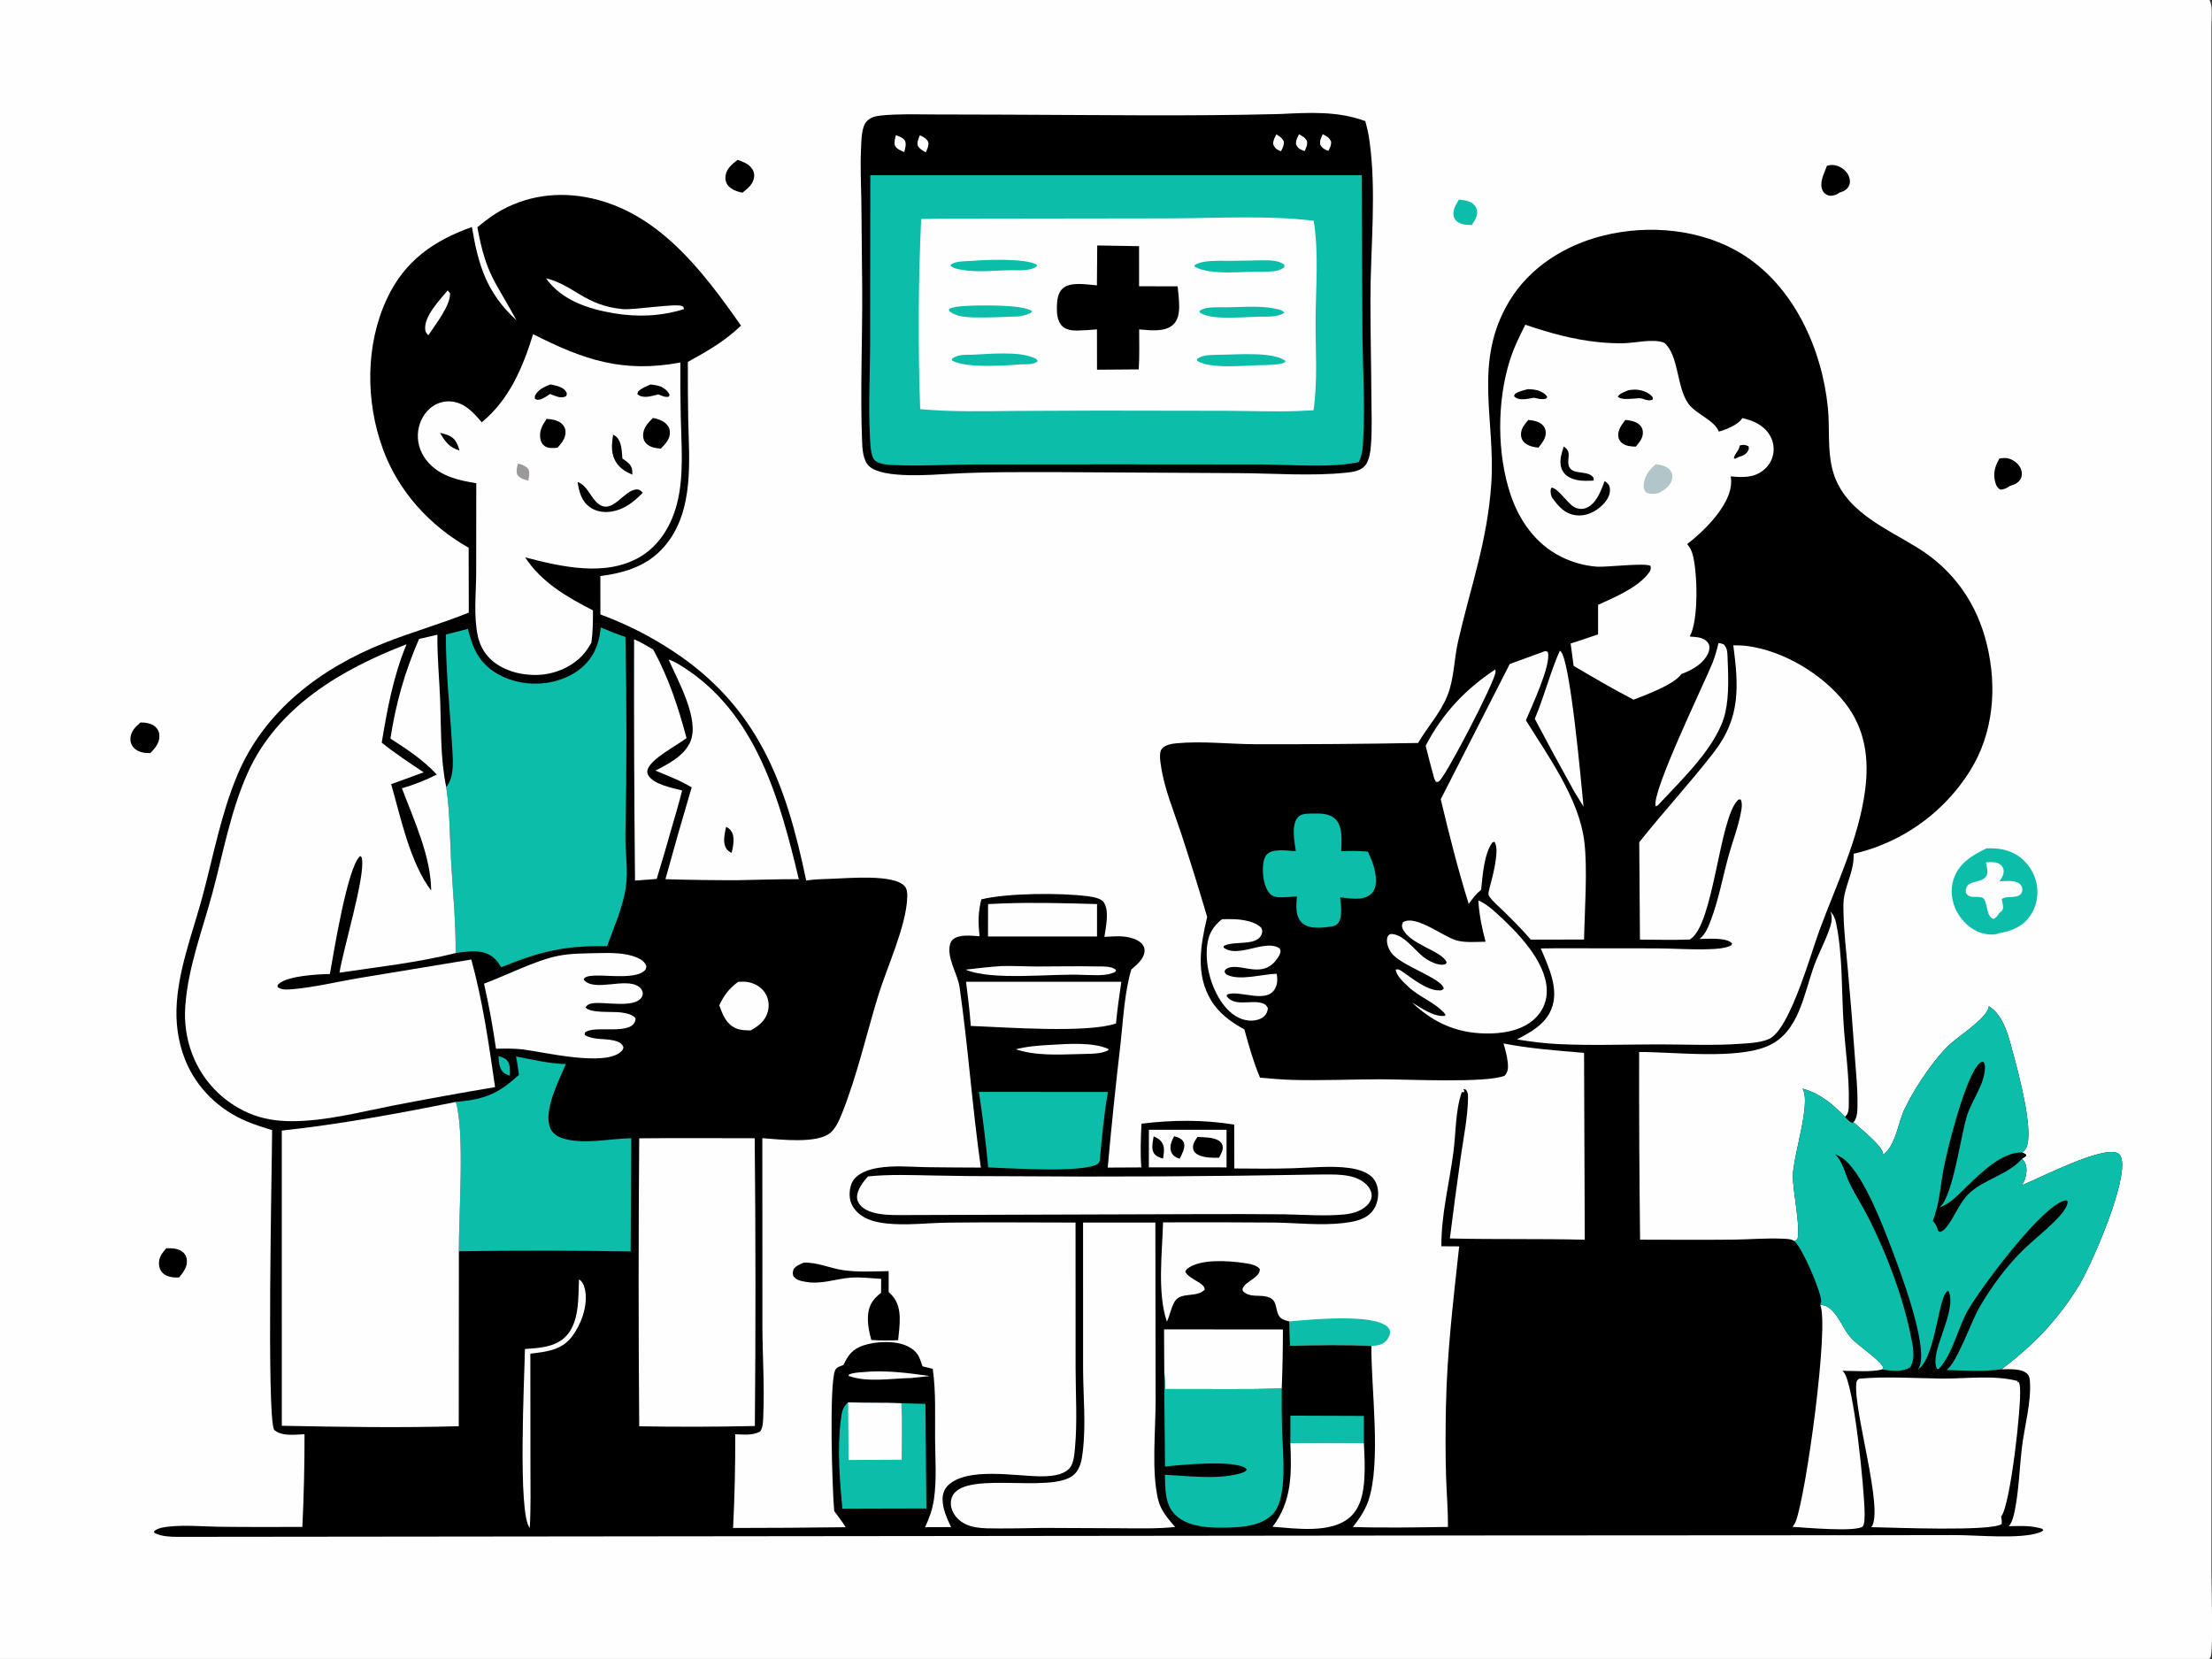 <?xml version="1.0" encoding="utf-8" ?>
<svg xmlns="http://www.w3.org/2000/svg" xmlns:xlink="http://www.w3.org/1999/xlink" width="1293" height="970">
	<rect width="100%" height="100%" fill="#333333" stroke="none"/>
	<path fill="#FEFEFE" transform="scale(0.947 0.947)" d="M0 0L1363.83 0C1366 3.791 1365 11.801 1365 16.225L1365.01 810.316L1365 969.913C1365 977.573 1366.16 1017.87 1364.59 1022.54C1364.42 1023.05 1364.09 1023.55 1363.83 1024L0 1024L0 0Z"/>
	<path fill="#0CBDA9" transform="scale(0.947 0.947)" d="M900.495 123.24C903.262 123.491 906.109 123.775 908.521 125.295C910.126 126.307 911.29 127.796 911.64 129.684C912.304 133.271 910.294 136.072 908.445 138.906C905.821 138.811 903.057 138.835 900.678 137.573C899.107 136.739 897.804 135.49 897.365 133.72C896.389 129.784 898.594 126.47 900.495 123.24Z"/>
	<path transform="scale(0.947 0.947)" d="M102.629 770.485C105.801 770.465 108.991 770.434 111.813 772.129C113.727 773.278 114.901 774.939 115.252 777.156C115.981 781.76 113.293 785.051 110.653 788.422C110.509 788.443 110.365 788.471 110.219 788.484C107.114 788.759 103.116 788.137 100.719 786.037C99.062 784.585 98.241 782.539 98.126 780.364C97.903 776.112 100.051 773.517 102.629 770.485Z"/>
	<path transform="scale(0.947 0.947)" d="M1234.19 282.999C1236.33 282.676 1238.29 282.482 1240.39 283.184C1243.36 284.179 1246.22 286.542 1247.42 289.488C1248.2 291.434 1248.25 293.579 1247.29 295.473C1245.89 298.217 1243.23 299.184 1240.46 300.021C1239.07 301.274 1236.46 302.258 1234.62 302.166C1232.93 301.144 1232.22 299.905 1231.67 298.005C1230.02 292.322 1231.34 287.851 1234.19 282.999Z"/>
	<path transform="scale(0.947 0.947)" d="M1127.68 102.328C1129.98 101.697 1131.87 101.586 1134.15 102.397C1137.18 103.468 1139.95 105.791 1141.2 108.789C1142.03 110.779 1142.18 112.909 1141.18 114.868C1139.92 117.338 1137.74 118.168 1135.24 118.942C1135.04 119.117 1134.86 119.322 1134.63 119.469C1133.16 120.445 1130.58 121.15 1128.83 120.684C1127.2 120.25 1125.79 119.253 1125.05 117.719C1122.76 112.996 1125.78 107.403 1127.39 103.121L1127.68 102.328Z"/>
	<path transform="scale(0.947 0.947)" d="M455.238 98.697C458.236 99.692 461.241 100.722 463.423 103.149C464.918 104.813 465.726 106.907 465.484 109.152C464.999 113.654 461.591 116.294 458.32 118.917C455.161 118.408 451.267 116.959 449.272 114.367C447.959 112.662 447.515 110.629 447.841 108.515C448.549 103.915 451.816 101.373 455.238 98.697Z"/>
	<path transform="scale(0.947 0.947)" d="M86.746 445.93C89.99 446 93.407 446.391 95.927 448.649C97.537 450.091 98.362 451.971 98.407 454.128C98.502 458.671 95.718 461.787 92.809 464.867C89.017 464.844 85.242 464.429 82.528 461.481C80.992 459.813 80.337 457.795 80.514 455.541C80.855 451.203 83.689 448.6 86.746 445.93Z"/>
	<path fill="#0CBDA9" transform="scale(0.947 0.947)" d="M795.875 815.652C807.958 814.564 847.102 810.639 856.291 818.863C857.324 819.788 858.043 820.945 858.023 822.365C857.994 824.465 856.611 826.759 855.115 828.159C852.72 830.402 849.573 830.594 846.486 830.73C829.699 830.015 813.078 830.281 796.285 830.669L795.875 815.652Z"/>
	<path transform="scale(0.947 0.947)" d="M496.074 779.395C504.446 779.036 512.05 782.741 520.184 783.974C529.422 785.374 539.203 784.725 548.533 784.601L548.541 797.517C549.412 798.351 550.312 799.193 551.085 800.121C557.282 807.55 555.193 818.407 554.378 827.236C548.816 827.467 543.359 827.55 537.802 827.093C536.422 821.987 535.225 816.105 535.891 810.807C536.636 804.89 539.27 801.571 543.828 798.03L543.904 789.371C537.79 789.058 531.16 788.159 525.077 788.637C515.706 789.373 507.221 792.876 497.663 791.278C494.645 790.773 491.59 790.306 489.689 787.683C489.114 785.893 489.335 785.042 489.918 783.28C491.551 781.186 493.717 780.444 496.074 779.395Z"/>
	<path fill="#0CBDA9" transform="scale(0.947 0.947)" d="M1226.11 523.666C1233.17 523.38 1239.8 524.26 1245.76 528.327Q1246.32 528.715 1246.87 529.131Q1247.41 529.547 1247.94 529.99Q1248.46 530.433 1248.96 530.901Q1249.46 531.37 1249.93 531.863Q1250.41 532.356 1250.86 532.872Q1251.31 533.388 1251.74 533.926Q1252.16 534.464 1252.56 535.022Q1252.95 535.581 1253.32 536.159Q1253.69 536.736 1254.03 537.332Q1254.37 537.927 1254.68 538.539Q1254.98 539.151 1255.26 539.777Q1255.54 540.403 1255.79 541.043Q1256.03 541.682 1256.25 542.333Q1256.46 542.984 1256.64 543.645Q1256.82 544.306 1256.97 544.975Q1257.12 545.644 1257.23 546.32C1258.36 552.97 1256.93 560.069 1252.96 565.564C1248.23 572.094 1241.54 574.748 1233.83 576.023C1230.96 577.465 1225.89 576.78 1222.87 575.83C1216.39 573.788 1210.88 568.489 1207.77 562.543C1204.59 556.441 1203.71 549.188 1205.88 542.604C1209.13 532.733 1217.34 527.99 1226.11 523.666Z"/>
	<path fill="#FEFEFE" transform="scale(0.947 0.947)" d="M1225.77 532.332C1228.65 532.055 1232.1 531.808 1234.6 533.581C1235.7 534.362 1236.47 535.555 1236.69 536.869C1237.12 539.535 1235.67 541.936 1234.16 543.993C1237.69 543.921 1243.37 543.061 1246.34 545.338C1247.5 546.226 1248.32 547.451 1248.29 548.95C1248.13 555.998 1238.72 552.213 1235.58 554.966C1235.8 556.586 1236.47 558.691 1236.38 560.275C1236.29 562.04 1235.17 562.693 1233.94 563.666C1233.19 565.202 1232.02 566.64 1230.38 567.207C1225.82 565.438 1227.16 558.097 1224.39 554.636C1223.2 553.152 1218.71 553.832 1216.79 553.482C1214.98 553.152 1214.45 552.552 1213.43 551.098C1212.53 542.4 1222.98 545.854 1226.11 540.713C1227.45 538.496 1226.31 534.715 1225.77 532.332Z"/>
	<path transform="scale(0.947 0.947)" d="M790.115 70.376C807.899 69.521 825.721 68.41 842.712 74.758C843.812 78.57 844.649 82.344 845.219 86.272C849.809 117.887 845.949 152.392 845.91 184.391C845.886 204.412 846.37 224.451 846.488 244.475C846.547 254.356 846.986 264.443 846.252 274.297C845.95 278.356 845.315 284.134 842.642 287.366C839.886 290.698 835.087 291.337 831.057 291.759C809.554 294.011 786.041 292.139 764.318 292.044L655.173 291.44C632.413 291.423 609.413 291.188 586.689 292.439C575.513 292.996 545.05 295.715 536.473 287.764C532.591 284.165 532.293 276.917 532.106 271.959C530.933 240.753 532.391 209.445 532.196 178.223L531.672 124.202C531.531 113.643 530.942 102.99 531.454 92.443C531.681 87.767 531.584 78.483 534.859 75.045C537.476 72.296 540.277 71.66 543.913 71.292C554.386 70.232 565.014 70.615 575.528 70.647L621.588 70.771C677.732 70.933 733.981 71.848 790.115 70.376Z"/>
	<path fill="#FEFEFE" transform="scale(0.947 0.947)" d="M787.833 82.94C789.778 84.16 791.53 85.162 792.42 87.355C792.657 89.743 791.709 91.289 790.685 93.36C790.432 93.265 790.179 93.175 789.928 93.076C787.69 92.193 786.78 91.105 785.84 89.024C785.816 86.617 786.769 85.019 787.833 82.94Z"/>
	<path fill="#FEFEFE" transform="scale(0.947 0.947)" d="M567.77 83.511C570.075 84.593 572.084 85.484 573.072 87.959C573.216 90.316 572.382 91.948 571.464 94.051C569.408 92.864 567.752 92.057 566.498 89.947C565.988 87.551 566.932 85.715 567.77 83.511Z"/>
	<path fill="#FEFEFE" transform="scale(0.947 0.947)" d="M816.491 82.857C818.774 83.952 820.538 84.976 821.616 87.326C821.812 89.625 820.946 91.145 819.971 93.136C817.713 92.445 816.024 91.349 814.894 89.271C814.54 86.676 815.42 85.131 816.491 82.857Z"/>
	<path fill="#FEFEFE" transform="scale(0.947 0.947)" d="M801.828 82.886C803.943 84.046 805.614 84.899 806.751 87.1C807.115 89.508 806.254 91.083 805.315 93.23C804.599 93.003 803.886 92.791 803.213 92.452C801.507 91.593 800.653 90.785 799.977 89.014C799.829 86.541 800.719 84.993 801.828 82.886Z"/>
	<path fill="#FEFEFE" transform="scale(0.947 0.947)" d="M552.974 83.455C555.23 84.279 557.246 84.888 558.674 86.911C559.483 89.388 558.742 91.448 558.145 93.888C555.915 92.878 553.876 92.183 552.47 90.075C551.783 87.664 552.398 85.811 552.974 83.455Z"/>
	<path fill="#0CBDA9" transform="scale(0.947 0.947)" d="M537.195 108.168L840.5 108.174L840.986 208.209C841.257 228.457 842.532 248.794 841.543 269.039C841.287 274.275 841.218 280.468 838.745 285.166C832.823 286.58 826.546 287.006 820.471 287.248C806.685 287.795 792.732 286.757 778.925 286.695L686.255 286.625L600.52 286.704C584.259 286.815 567.971 287.792 551.711 287.065C548.149 286.906 542.455 286.653 539.823 283.956C537.125 281.191 537.12 271.964 536.916 267.978C535.976 249.62 537.03 231.138 537.095 212.759L537.195 108.168Z"/>
	<path fill="#FEFEFE" transform="scale(0.947 0.947)" d="M579.894 134.99L722.651 134.786C751.807 134.695 781.934 132.813 810.902 136.256C814.16 157.094 812.11 177.512 812.04 198.442C811.979 216.954 813.402 234.777 810.786 253.238L800.637 253.727C786.354 254.194 772.031 253.64 757.742 253.566L678.919 253.446L627.28 253.635C607.497 253.855 587.723 254.307 567.986 252.558Q565.932 193.859 568.588 135.185L579.894 134.99Z"/>
	<path fill="#0CBDA9" transform="scale(0.947 0.947)" d="M753.077 189.644C764.298 189.938 776.154 188.242 787.193 190.552C789.027 190.936 791.77 191.424 792.802 193.003C789.889 195.225 784.964 195.359 781.433 195.494C771.1 195.136 751.032 197.938 742.328 193.874C741.242 193.367 740.682 193.249 740.268 192.113C743.165 189.404 749.373 189.781 753.077 189.644Z"/>
	<path fill="#0CBDA9" transform="scale(0.947 0.947)" d="M599.897 161.048C607.981 160.274 633.473 159.31 640.001 163.427L639.908 164.465C636.02 167.414 629.054 166.76 624.348 166.797C614.023 166.877 603.835 168.355 593.553 166.534C591.425 166.157 587.858 165.593 586.589 163.752C586.709 163.614 586.81 163.459 586.947 163.34C589.567 161.068 596.478 161.233 599.897 161.048Z"/>
	<path fill="#0CBDA9" transform="scale(0.947 0.947)" d="M594.722 188.922C602.756 188.386 631.018 187.708 636.982 192.023L636.653 192.864C634.325 194.326 631.666 194.744 629.019 195.312C619.428 195.59 609.659 196.232 600.072 195.909C595.527 195.755 588.914 195.157 585.666 191.641L586.04 190.605C588.73 189.313 591.794 189.219 594.722 188.922Z"/>
	<path fill="#0CBDA9" transform="scale(0.947 0.947)" d="M600.169 218.951C610.687 218.556 628.623 216.585 638.312 220.941C639.618 221.529 639.979 221.641 640.507 222.935C638.29 225.223 633.31 224.81 630.347 224.887C619.936 225.697 596.254 227.403 587.7 222.554L587.579 221.509C591.2 218.588 595.758 219.07 600.169 218.951Z"/>
	<path fill="#0CBDA9" transform="scale(0.947 0.947)" d="M752.278 218.975C762.391 219.029 785.739 216.728 793.506 222.833L793.03 223.748C789.596 225.23 785.248 225.091 781.536 225.334C770.943 225.223 747.889 228.264 739.051 222.772L738.802 221.667C742.226 218.79 747.994 219.196 752.278 218.975Z"/>
	<path fill="#0CBDA9" transform="scale(0.947 0.947)" d="M752.547 160.976C761.404 161.133 770.239 160.777 779.092 160.683C783.161 160.64 789.713 160.53 792.81 163.57L792.783 164.855C789.195 167.97 784.231 167.531 779.731 167.749C768.112 167.352 747.264 170.254 737.393 164.613L737.315 163.661C741.756 160.955 747.498 161.144 752.547 160.976Z"/>
	<path transform="scale(0.947 0.947)" d="M677.271 151.51L703.087 151.95L703.1 176.688L726.907 176.748C727.306 180.899 727.863 185.155 727.842 189.325C727.823 193.284 727.139 197.646 724.08 200.453C718.89 205.215 709.597 203.799 703.153 203.332C703.168 211.541 703.389 219.818 702.896 228.012L677.137 228.204L677.101 203.318C673.053 203.659 668.972 203.952 664.909 204.034C661.63 204.1 657.783 203.561 655.419 201.052C652.49 197.944 652.263 193.022 652.374 188.974C652.479 185.15 653.002 180.641 656.05 177.972C660.937 173.695 671.094 175.698 677.076 176.142L677.271 151.51Z"/>
	<path transform="scale(0.947 0.947)" d="M294.652 140.279C297.366 138.073 300.089 135.845 302.958 133.844C320.142 121.854 340.815 117.977 361.354 121.655C405.34 129.533 433.348 166.693 457.374 200.982C447.674 210.444 436.375 216.911 424.584 223.381Q424.492 241.235 424.803 259.086C425.404 284.318 428.261 313.849 411.88 335.134C401.463 348.67 386.929 353.484 370.578 355.559L370.595 379.269Q376.444 381.416 382.16 383.896Q387.875 386.375 393.439 389.179Q399.003 391.983 404.397 395.102Q409.791 398.22 414.997 401.644C467.979 436.36 485.23 483.743 497.622 543.483C502.914 542.698 508.248 542.598 513.588 542.422C523.916 542.082 551.328 539.536 558.238 546.796C559.941 548.584 560.073 551.352 560.003 553.687C559.463 571.708 547.451 596.941 542.011 614.763C534.724 638.638 529.16 663.423 519.962 686.646C518.323 690.784 516.147 696.133 512.687 699.119C504.439 706.239 481.131 703.284 470.555 702.539L470.598 819.156C470.665 837.061 471.923 855.151 471.164 873.037C471.033 876.1 471.178 881.105 469.194 883.57C464.791 886.209 458.796 885.408 453.83 885.309Q453.949 914.243 452.503 943.141Q487.258 943.131 522.011 942.67C519.853 939.238 517.333 935.999 514.946 932.722C513.673 920.403 511.663 853.791 515.538 845.694C516.468 843.75 518.767 843.296 520.621 842.564C523.513 836.423 526.073 832.866 532.742 830.539C540.463 827.845 553.11 827.296 560.553 831.144C566.327 834.129 567.578 837.499 569.373 843.363L575.734 844.907C577.789 859.08 577.07 874.237 577.184 888.566C577.279 900.52 578.225 913.347 576.515 925.197C575.596 931.567 573.702 936.843 571.005 942.671L587.101 942.609C584.52 937.422 581.848 931.396 581.798 925.496C581.769 922.065 582.939 918.892 585.489 916.549C597.375 905.626 626.405 911.072 641.594 911.255C647.446 911.325 655.803 910.982 660.083 906.378C662.788 903.467 663.177 897.63 663.53 893.824C665.037 877.592 663.945 860.903 663.916 844.609L663.885 754.633C637.726 754.611 611.542 754.364 585.386 754.674C572.656 754.824 559.234 756.599 546.613 755.126C540.835 754.451 534.644 752.963 530.119 749.073C526.829 746.244 524.724 742.652 524.462 738.266C524.233 734.415 525.161 729.771 527.954 726.992C531.525 723.437 536.875 721.765 541.723 720.928C551.428 719.251 561.723 720.243 571.537 720.441Q588.486 720.665 605.436 720.692C600.167 683.782 597.621 646.508 592.348 609.621C591.212 601.674 586.028 594.361 586.011 586.217C586.007 584.062 586.407 581.494 588.073 579.989C591.958 576.48 599.748 577.639 604.676 577.882C603.689 569.887 603.723 562.964 605.736 555.133C621.746 551.198 654.769 551.015 671.481 553.204C674.442 553.591 679.573 554.363 681.345 557.008C684.874 562.273 682.555 572.327 681.703 578.282C684.299 578.13 686.905 577.972 689.506 577.928C694.373 577.847 701.217 578.746 704.724 582.434C705.965 583.738 706.642 585.416 706.477 587.224C706.025 592.154 701.672 595.414 698.27 598.467C693.96 613.381 693.327 629.345 691.602 644.706Q687.149 682.646 683.746 720.694L704.49 720.59C703.788 711.564 704.159 702.621 704.586 693.592C723.843 691.251 742.635 691.049 761.811 694.16Q761.918 707.7 761.886 721.241C773.94 721.359 786.046 721.467 798.095 721.105C809.536 720.762 821.765 719.398 833.138 720.988C837.572 721.607 843.126 723.143 846.522 726.214C849.464 728.875 850.646 732.775 850.674 736.652C850.706 741.162 849.191 745.78 845.899 748.96C841.471 753.236 834.706 754.313 828.837 754.974C815.095 756.522 800.854 754.855 787.057 754.633Q752.479 754.369 717.9 754.508C717.409 773.289 714.219 797.913 720.271 815.816C722.156 811.817 722.837 806.987 725.162 803.268C728.949 797.215 738.574 801.214 743.566 796.085C744.191 791.943 733.203 789.388 731.639 784.843C731.988 784.111 732.339 783.551 732.986 783.042C740.699 776.974 758.355 778.162 767.444 779.544C770.75 780.047 775.52 780.528 777.643 783.391C777.534 788.776 769.597 790.48 767.268 794.8C766.685 795.881 766.976 795.98 767.28 797.084C771.835 801.229 777.243 798.922 782.534 800.543C788.726 802.441 786.921 807.703 789.336 812.015C790.599 814.27 792.806 814.88 795.13 815.468L795.875 815.652L796.285 830.669C813.078 830.281 829.699 830.015 846.486 830.73C846.296 857.18 852.661 902.582 844.664 926.223C842.537 932.509 839.089 937.365 835.088 942.552C854.653 943.155 874.2 942.791 893.767 942.5C893.841 932.174 892.918 921.808 892.592 911.484C892.134 896.951 892.233 882.307 892.521 867.769C893.173 834.842 897.118 802.036 900.681 769.328L889.694 769.264C889.562 749.877 894.521 730.739 897.072 711.618C898.712 699.331 898.245 685.935 902.255 674.142L903.723 674.14L903.824 673.097L903.141 672.677L903.767 672.294C904.579 672.466 904.558 672.31 905.063 672.953C906.146 674.331 906.172 676.102 906.142 677.783C905.927 689.791 903.421 701.934 901.705 713.809Q898.115 739.098 894.935 764.441C922.672 765.128 950.446 764.501 978.198 765.231L977.767 649.906C960.86 648.419 944.777 647.33 928.053 644.084C929.168 647.912 930.281 652.009 930.683 655.976C930.999 659.095 930.892 661.461 928.829 663.944C917.793 668.735 867.223 666.135 851.575 666.184C833.661 666.24 815.725 667.06 797.812 666.57C791.114 666.386 784.426 665.77 777.753 665.186C773.678 655.493 770.857 645.553 768.096 635.42C759.762 630.788 752.539 625.686 747.503 617.385C737.822 601.424 741.06 583.123 745.136 566.008Q737.48 540.005 729.016 514.253C724.504 500.593 718.608 486.716 716.566 472.431C716.175 469.694 715.275 464.405 717.215 462.145C719.396 459.606 723.429 459.041 726.58 458.76C742.624 457.327 759.04 459.327 775.124 459.377Q825.225 459.494 875.319 458.602C881.154 448.669 889.297 439.882 893.539 429.051C897.631 418.604 897.5 406.909 899.982 396.032C907.698 362.216 918.037 334.472 920.492 298.707C923.204 259.2 909.108 223.617 931.416 186.238C944.102 164.98 965.951 151.325 989.622 145.429C1017.64 138.451 1049.92 141.334 1074.83 156.531C1107.05 176.185 1124.65 215.234 1128.27 251.723C1129.51 264.167 1127.94 277.041 1130.94 289.265C1137.24 314.985 1162.89 325.344 1183.32 337.919C1206.01 351.886 1220.42 372.554 1226.55 398.376C1232.76 424.496 1230.49 452.579 1216.05 475.71Q1215.3 476.912 1214.52 478.095Q1213.74 479.278 1212.93 480.441Q1212.12 481.604 1211.28 482.748Q1210.45 483.891 1209.58 485.013Q1208.72 486.136 1207.83 487.236Q1206.93 488.337 1206.01 489.416Q1205.09 490.494 1204.15 491.55Q1203.2 492.605 1202.23 493.637Q1201.26 494.669 1200.27 495.677Q1199.27 496.685 1198.25 497.668Q1197.23 498.651 1196.19 499.609Q1195.14 500.567 1194.07 501.499Q1193.01 502.431 1191.92 503.336Q1190.83 504.241 1189.72 505.12Q1188.6 505.998 1187.47 506.849Q1186.34 507.699 1185.18 508.522Q1184.03 509.345 1182.86 510.139Q1181.68 510.933 1180.49 511.698Q1179.3 512.463 1178.09 513.198Q1176.88 513.934 1175.65 514.639Q1174.42 515.345 1173.17 516.02Q1171.93 516.695 1170.67 517.339Q1169.4 517.984 1168.13 518.597Q1166.85 519.21 1165.56 519.791Q1164.27 520.373 1162.96 520.923Q1161.65 521.472 1160.34 521.99Q1159.02 522.507 1157.69 522.992Q1156.35 523.477 1155.01 523.929Q1153.67 524.381 1152.32 524.8Q1150.96 525.219 1149.6 525.604Q1148.24 525.99 1146.86 526.342Q1145.49 526.694 1144.11 527.012C1144.62 536.333 1140.24 543.862 1138.43 552.689C1137.7 556.252 1137.82 559.938 1137.91 563.553C1138.19 575.537 1139.63 587.588 1140.68 599.529Q1143.09 626.238 1144.97 652.99C1145.63 662.197 1146.62 671.551 1146.54 680.778C1146.51 684.328 1146.74 690.029 1144.05 692.672C1147.99 696.366 1161.94 707.223 1162.36 712.216C1162.38 712.42 1162.34 712.624 1162.32 712.828C1170.46 706.808 1171.45 693.027 1175.71 684.33Q1178.92 677.823 1182.69 671.625Q1186.46 665.427 1190.76 659.586C1194.51 654.464 1198.52 649.375 1203.12 645.003C1208.5 639.899 1226.35 628.59 1227.53 621.686C1227.57 621.496 1227.57 621.303 1227.58 621.111C1236.99 626.523 1240.15 641.106 1242.8 650.924C1245.66 661.508 1255.95 699.312 1250.51 708.826C1249.95 709.805 1249 710.683 1248.12 711.384L1250.35 712.451L1250.64 713.456C1249.79 714.077 1248.95 714.719 1248.04 715.248C1250.08 717.298 1250.84 719.204 1250.85 722.123C1250.86 725.119 1249.75 729.425 1247.78 731.663C1258.77 727.371 1297.58 707.066 1307.09 711.781C1308.33 712.396 1308.94 713.37 1309.35 714.666C1313.74 728.561 1291.25 780.302 1283.09 793.711C1270.56 814.29 1254.64 830.803 1235.42 845.194C1240.09 845.224 1247.52 844.528 1251.16 847.84C1252.56 849.122 1252.81 850.584 1252.95 852.432C1253.92 865.333 1249.67 880.091 1248.1 892.988C1246.51 906.017 1246.23 919.474 1243.64 932.341C1242.97 935.674 1242.18 939.391 1239.95 942.048C1246.02 941.929 1252.69 941.57 1258.6 943.115C1259.84 943.439 1260.64 943.412 1261.29 944.534C1260.47 945.241 1259.89 945.586 1258.86 945.954C1246.92 950.201 1220.83 947.559 1207.3 947.537L1148.4 947.628L916.127 947.764L109.319 948.627C104.966 948.596 99.779 948.354 95.805 946.425C95.146 946.105 95.256 945.846 95.042 945.186C97.489 943.066 101.52 942.562 104.663 942.248C114.81 941.233 125.344 942.262 135.537 942.395C152.562 942.618 169.602 942.506 186.629 942.504Q188.021 913.906 187.963 885.275C182.095 885.482 173.804 886.792 169.193 882.549C164.494 873.633 167.863 721.754 167.965 697.581C162.732 695.99 157.515 694.329 152.461 692.225C135.183 685.029 121.272 671.578 114.281 654.127C109.807 642.959 108.29 631.027 109.119 619.063C110.687 596.418 119.259 574.745 125.081 552.986C131.786 527.927 136.546 501.936 146.7 477.955C163.4 438.515 198.107 412.392 237.042 396.933C254.265 390.095 272.155 385.086 289.358 378.144L289.281 338.106C265.099 324.383 245.859 303.255 236.289 277.004C225.586 247.644 225.503 212.735 238.919 184.215C249.879 160.915 267.657 148.582 291.282 140.117C295.271 163.856 300.376 180.761 318.774 197.664C305.42 172.918 300.157 169.997 294.652 140.279Z"/>
	<path fill="#0CBDA9" transform="scale(0.947 0.947)" d="M307.662 651.942C309.363 652.356 311.316 652.909 312.615 654.146C315.201 656.611 314.705 660.672 314.728 663.94C313.523 663.582 312.167 663.048 311.147 662.298C308.016 659.995 307.992 655.446 307.662 651.942Z"/>
	<path fill="#FEFEFE" transform="scale(0.947 0.947)" d="M276.324 179.269C276.93 179.773 277.311 180.387 277.772 181.021C278.167 188.567 268.597 200.417 264.453 206.917C263.411 206.027 262.678 205.071 262.497 203.689C261.41 195.407 271.453 185.16 276.324 179.269Z"/>
	<path fill="#FEFEFE" transform="scale(0.947 0.947)" d="M532.862 846.925C546.207 845.614 560.729 847.444 573.916 849.389L562.451 850.583C550.478 850.798 535.183 853.479 523.88 849.301L523.832 848.542C526.602 847.217 529.846 847.193 532.862 846.925Z"/>
	<path fill="#FEFEFE" transform="scale(0.947 0.947)" d="M648.545 644.944C658.597 644.319 674.848 643.184 684.033 647.443L684.239 648.173C679.589 650.865 671.939 650.359 666.651 650.626C653.649 650.919 639.509 651.849 627.031 647.673C634.206 645.843 641.188 645.359 648.545 644.944Z"/>
	<path fill="#FEFEFE" transform="scale(0.947 0.947)" d="M337.044 171.811C354.299 175.933 360.797 188.584 384.378 190.801C391.397 191.46 418.027 186.997 421.209 189.015C422.083 189.569 421.948 189.87 422.213 190.803C407.956 195.23 393.598 195.842 378.895 193.365C363.067 190.697 346.722 185.397 337.044 171.811Z"/>
	<path fill="#FEFEFE" transform="scale(0.947 0.947)" d="M618.257 596.295C625.556 596.117 632.917 596.567 640.226 596.573C652.314 596.583 664.391 596.276 676.479 596.541C679.998 596.618 686.376 596.129 688.9 598.766L688.416 599.848C683.094 602.762 675.017 601.771 669.093 601.778C649.29 600.733 612.989 605.61 596.004 598.519C603.42 597.617 610.803 596.809 618.257 596.295Z"/>
	<path fill="#FEFEFE" transform="scale(0.947 0.947)" d="M357.376 789.712C357.62 789.883 357.873 790.042 358.107 790.225C360.151 791.826 361.004 794.999 361.345 797.441C362.65 806.801 358.536 817.954 352.854 825.28C346.456 833.528 337.005 834.366 327.358 835.572L327.422 905.545C327.428 918.017 327.716 930.618 327.008 943.065C319.477 934.905 323.713 850.515 324.02 832.685C332.555 832.015 341.832 831.725 348.516 825.608C357.773 817.137 356.903 801.152 357.376 789.712Z"/>
	<path fill="#FEFEFE" transform="scale(0.947 0.947)" d="M455.644 606.039C457.495 605.963 459.469 605.824 461.301 606.136C465.71 606.886 469.761 609.031 472.227 612.87C474.405 616.259 474.973 620.396 473.974 624.28C472.473 630.118 468.298 633.251 463.35 636.02C460.258 635.969 457.023 635.96 454.153 634.675C448.115 631.972 446.115 626.311 443.959 620.578C446.896 614.312 450.035 610.14 455.644 606.039Z"/>
	<path fill="#0CBDA9" transform="scale(0.947 0.947)" d="M796.479 873.821L841.849 873.976L841.851 890.752Q819.165 890.598 796.478 890.771L796.479 873.821Z"/>
	<path fill="#FEFEFE" transform="scale(0.947 0.947)" d="M922.96 413.226C923.08 413.777 923.165 414.359 923.106 414.925C922.436 421.397 892.532 479.034 888.294 482.206C887.306 482.946 887.384 482.71 886.286 482.515L885.28 480.516C883.384 473.824 881.726 467.054 879.991 460.319C890.251 440.546 904.429 425.447 922.96 413.226Z"/>
	<path fill="#FEFEFE" transform="scale(0.947 0.947)" d="M709.172 697.349L757.094 697.342L757.088 720.568L709.112 720.539L709.172 697.349Z"/>
	<path transform="scale(0.947 0.947)" d="M712.101 701.45C713.943 702.247 715.599 703.065 716.856 704.69C719.22 707.747 718.42 711.648 717.876 715.154C715.961 714.561 713.911 713.921 712.607 712.292C710.304 709.413 711.6 704.762 712.101 701.45Z"/>
	<path transform="scale(0.947 0.947)" d="M724.749 701.331C725.456 701.517 726.153 701.695 726.833 701.966C728.584 702.663 730.18 703.647 730.794 705.525C731.804 708.614 729.489 712.462 728.173 715.175C727.581 715.029 727.021 714.897 726.469 714.63C724.655 713.755 723.282 712.403 722.745 710.432C721.851 707.151 723.278 704.163 724.749 701.331Z"/>
	<path transform="scale(0.947 0.947)" d="M739.102 701.802C743.03 701.99 748.403 701.898 751.928 703.849C753.19 704.547 754.238 705.64 754.603 707.066C755.285 709.729 753.615 712.341 752.447 714.62C748.429 714.696 743.692 714.697 739.969 713.018C738.427 712.322 737.058 711.22 736.584 709.535C735.76 706.609 737.617 704.132 739.102 701.802Z"/>
	<path fill="#FEFEFE" transform="scale(0.947 0.947)" d="M962.789 401.663C962.95 401.767 963.128 401.848 963.273 401.974C969.305 407.238 976.097 484.48 977.44 497.893L971.828 488.783Q959.309 466.378 947.336 443.676C953.212 429.952 956.74 415.354 962.789 401.663Z"/>
	<path fill="#FEFEFE" transform="scale(0.947 0.947)" d="M619.5 557.626C638.721 556.942 657.934 557.52 677.152 558.034L677.14 578.035L668.837 578.044L609.837 578.036L609.885 558.065L619.5 557.626Z"/>
	<path fill="#FEFEFE" transform="scale(0.947 0.947)" d="M1060.72 396.991C1062.06 396.987 1062.81 397.267 1064.02 397.77C1066.13 400.078 1066.2 402.233 1066.32 405.216C1066.75 416.442 1067.41 428.753 1064.97 439.765C1060.46 460.063 1038.12 481.172 1024.21 496.136C1023.47 497.045 1023.13 497.373 1021.98 497.68C1019.08 489.354 1052.11 421.577 1057.04 409.2C1058.63 405.207 1059.74 401.165 1060.72 396.991Z"/>
	<path fill="#FEFEFE" transform="scale(0.947 0.947)" d="M754.289 567.39C756.769 567.346 759.263 567.295 761.742 567.381C766.938 567.561 774.802 568.782 778.515 572.683C778.923 573.807 779.305 574.34 779.051 575.562C777.119 584.85 761.391 580.14 755.29 584L755.245 584.878C755.484 585.047 755.718 585.225 755.963 585.387C761.848 589.254 772.046 585.263 778.323 584.221C782.075 583.598 786.621 583.068 789.858 585.413C790.284 586.384 790.566 586.815 790.317 587.905C789.888 589.79 788.403 591.737 787.181 593.223C777.873 604.545 764.145 593.103 756.757 598.214C755.867 598.83 756.084 599.136 755.935 600.13L756.908 601.446C764.724 605.743 779.17 601.232 788.063 601.057C788.406 603.431 788.656 605.724 787.944 608.063C783.891 621.375 764.63 610.279 757.275 614L757.214 614.962C762.147 621.77 772.767 616.799 779.458 619.347C781.263 620.034 781.759 620.679 782.628 622.33C782.38 624.312 781.78 625.981 780.251 627.362C777.788 629.586 773.64 630.264 770.449 629.907C764.593 629.253 759.683 625.678 756.035 621.226C748.04 611.471 743.702 596.404 745.086 583.887C745.881 576.692 748.615 571.862 754.289 567.39Z"/>
	<path fill="#FEFEFE" transform="scale(0.947 0.947)" d="M796.478 890.771Q819.165 890.598 841.851 890.752C842.238 898.072 842.61 905.469 842.148 912.794C841.609 921.353 839.927 930.727 833.11 936.631C821.44 946.739 799.626 943.451 785.48 942.384C797.494 926.779 797.255 909.498 796.478 890.771Z"/>
	<path fill="#FEFEFE" transform="scale(0.947 0.947)" d="M596.286 606.016L692.133 606.02C690.92 614.574 689.622 623.126 688.865 631.736C671.01 637.899 620.241 634.026 599.221 633.271C598.569 624.131 597.466 615.097 596.286 606.016Z"/>
	<path fill="#FEFEFE" transform="scale(0.947 0.947)" d="M718.521 820.573L791.886 820.598Q791.876 838.886 791.161 857.16C767.176 857.698 743.088 857.32 719.091 857.395C719.116 853.702 718.965 850.098 718.645 846.42L718.521 820.573Z"/>
	<path fill="#0CBDA9" transform="scale(0.947 0.947)" d="M806.274 502.269Q808.117 502.208 809.96 502.167C814.93 502.059 820.671 501.917 824.439 505.766C829.091 510.52 828.013 519.254 827.829 525.391C833.424 525.161 838.755 525.164 844.341 525.671C846.999 531.262 849.459 537.741 849.314 544.031C849.247 546.944 848.456 549.916 846.199 551.906C841.295 556.231 833.147 554.502 827.2 553.903C827.631 558.497 828.867 565.564 826.138 569.568C825.044 571.172 823.667 571.521 821.855 571.923C819.183 572.251 816.457 572.623 813.764 572.642C810.091 572.668 805.987 572.078 803.337 569.286C799.277 565.007 800.163 558.633 800.513 553.288C796.838 553.53 793.027 553.937 789.348 553.814C787.102 553.74 785.211 553.196 783.703 551.475C780.179 547.451 779.27 540.228 779.572 535.065C779.729 532.373 780.281 528.626 782.526 526.857C786.478 523.742 795.085 525.114 799.862 525.426C799.055 519.537 797.049 510.262 800.625 505.115C802.11 502.979 803.82 502.692 806.274 502.269Z"/>
	<path fill="#FEFEFE" transform="scale(0.947 0.947)" d="M391.393 394.603C395.497 396.339 399.326 398.705 403.185 400.92C412.747 418.363 418.648 436.451 423.764 455.581C417.942 460.051 401.866 468.323 399.787 474.89Q399.712 475.12 399.662 475.356Q399.612 475.592 399.588 475.832Q399.563 476.072 399.564 476.314Q399.565 476.555 399.592 476.795Q399.619 477.035 399.671 477.271Q399.722 477.507 399.799 477.736Q399.876 477.964 399.976 478.184Q400.077 478.403 400.2 478.611C403.55 484.251 415.083 486.348 421.05 487.928C418.982 496.22 416.473 504.427 414.124 512.644Q409.92 527.652 405.337 542.548Q398.656 543.076 391.969 543.523Q391.212 469.063 391.393 394.603Z"/>
	<path fill="#0CBDA9" transform="scale(0.947 0.947)" d="M523.522 865.626C534.471 866.074 545.44 865.714 556.376 866.157L571.219 866.539L571.821 931.091L519.976 931.224C518.25 913.599 516.76 893.896 519.004 876.293C519.538 872.106 519.999 868.364 523.522 865.626Z"/>
	<path fill="#FEFEFE" transform="scale(0.947 0.947)" d="M523.522 865.626C534.471 866.074 545.44 865.714 556.376 866.157C556.923 877.696 556.519 889.452 556.531 901.014L523.82 901.189L523.522 865.626Z"/>
	<path fill="#0CBDA9" transform="scale(0.947 0.947)" d="M604.247 673.982L683.883 674.016C681.361 688.059 680.178 702.316 678.83 716.509L677.861 718.277C669.387 724.279 622.031 720.957 609.984 720.595Q607.756 697.21 604.247 673.982Z"/>
	<path fill="#FEFEFE" transform="scale(0.947 0.947)" d="M1123.55 805.41C1127.19 805.621 1129.24 807.044 1131.64 809.691C1136.13 814.642 1138.23 821.103 1142.8 826.066C1147.17 830.81 1160.9 839.696 1162.48 844.2L1161.79 845.347C1154.31 847.053 1144.93 846.136 1137.21 846.117C1137.42 846.318 1137.64 846.51 1137.85 846.719C1144.41 853.454 1150.8 920.283 1150.93 933.433C1150.95 935.17 1151.13 941.155 1149.64 942.299C1145.21 945.707 1114.22 942.923 1106.48 942.451C1107.3 941.387 1107.94 940.376 1108.43 939.116C1114.8 922.755 1129.19 818.265 1123.55 805.41Z"/>
	<path fill="#FEFEFE" transform="scale(0.947 0.947)" d="M912.493 555.808C916.791 557.588 920.699 560.899 924.103 563.998C936.514 575.302 954.151 593.201 954.749 610.893C954.963 617.224 952.776 623.13 948.41 627.729C941.294 635.223 930.542 637.597 920.581 637.889C901.006 638.463 885.622 632.12 871.56 618.771C877.269 622.113 884.991 627.904 891.963 627.018L892.191 626.137C886.174 618.874 876.492 615.72 869.697 609.426C867.078 607.001 861.661 602.154 861.532 598.474C863.194 598.064 863.484 598.508 864.967 599.27C871.277 603.55 880.643 611.466 888.527 611.333C890.014 611.308 890.189 611.129 891.189 610.148C889.896 603.69 864.424 596.09 858.701 587.988C857.013 585.598 855.611 581.961 856.27 578.998C856.608 577.477 856.944 577.371 858.153 576.532C865.98 576.052 872.99 586.371 878.658 590.743C881.684 593.078 887.455 596.143 891.388 595.366C892.591 595.129 892.375 595.008 892.969 594.067C890.269 586.832 870.047 583.148 865.724 573.04C865.064 571.497 865.394 570.743 866 569.269C873.639 564.327 890.776 578.084 898.818 580.409C904.37 582.014 911.245 581.338 916.991 581.292C914.667 572.777 913.061 564.64 912.493 555.808Z"/>
	<path fill="#FEFEFE" transform="scale(0.947 0.947)" d="M369.676 588.298C377.246 588.118 386.308 588.052 393.319 591.139C395.938 592.292 397.93 593.586 398.972 596.331C398.826 597.24 398.889 597.908 398.284 598.639C393.342 604.609 375.125 601.867 368.006 602.173C365.655 602.274 362.026 602.24 360.351 604.055L360.456 604.92C367.124 612.369 385.774 603.228 394.136 608.924C395.556 609.892 396.573 611.201 396.732 612.963C396.827 614.019 396.473 615.055 395.856 615.882C390.878 622.55 372.714 618.071 365.517 619.327C363.581 619.665 362.433 620.231 361.408 621.847C364.641 625.597 378.125 624.203 383.25 624.933C386.325 625.37 390.382 626.03 392.353 628.615C391.618 640.199 366.58 632.044 360.976 637.462L360.972 638.95C367.524 642.463 374.384 640.501 380.99 642.866C383.083 643.616 383.974 644.436 384.836 646.401C384.616 647.546 384.306 648.2 383.476 649.003C373.536 658.632 335.632 649.347 323.018 647.798C317.419 647.111 311.792 647.234 306.164 647.341Q303.274 627.11 298.769 607.177C312.474 602.089 330.629 592.798 344.223 590.055C352.51 588.382 361.243 588.532 369.676 588.298Z"/>
	<path fill="#0CBDA9" transform="scale(0.947 0.947)" d="M718.645 846.42C718.965 850.098 719.116 853.702 719.091 857.395C743.088 857.32 767.176 857.698 791.161 857.16Q791.051 870.108 791.365 883.053C791.722 895.934 795.121 924.527 785.68 934.525C779.034 941.562 767.935 942.623 758.838 942.879C747.955 943.185 733.525 943.153 725.256 934.861C718.946 928.534 719.238 918.634 719.035 910.318C733.131 910.97 750.009 913.276 763.79 909.912C765.832 909.413 768.565 908.895 769.686 907.054C769.522 906.892 769.366 906.722 769.194 906.568C762.723 900.755 727.931 904.309 719.093 905.24C719.029 885.63 718.594 866.033 718.645 846.42Z"/>
	<path fill="#FEFEFE" transform="scale(0.947 0.947)" d="M412.684 407.074C415.525 407.964 418.259 409.603 420.776 411.168C466.546 439.65 481.361 493.445 493.064 542.684C480.544 542.642 467.998 543.059 455.479 543.301Q433.101 543.365 410.733 542.686Q418.547 514.281 426.932 486.04C419.996 481.762 412.068 478.818 404.568 475.664C412.676 471.455 422.624 466.454 426.248 457.497C431.831 443.7 418.267 419.882 412.684 407.074Z"/>
	<path transform="scale(0.947 0.947)" d="M448.196 510.36C449.384 511.01 450.433 511.65 451.223 512.783C453.93 516.663 452.502 522.181 451.646 526.461C450.175 525.776 449.124 525.055 448.251 523.646C445.903 519.856 447.361 514.429 448.196 510.36Z"/>
	<path fill="#FEFEFE" transform="scale(0.947 0.947)" d="M813.531 724.978C822.886 725.04 835.407 723.911 842.934 730.689C844.979 732.531 846.703 735.223 846.667 738.068C846.636 740.466 845.29 742.611 843.596 744.217C839.835 747.785 834.523 749.183 829.494 749.652C817.458 750.773 804.855 749.743 792.771 749.539Q767.128 749.312 741.485 749.423L563.133 749.985C554.034 749.84 538.827 751.251 531.771 744.707C530.183 743.235 529.054 741.247 529.01 739.043C528.918 734.454 532.841 729.432 535.742 726.147C549.076 724.769 562.81 725.346 576.205 725.585Q598.493 726.071 620.786 726.018Q717.165 726.753 813.531 724.978Z"/>
	<path fill="#FEFEFE" transform="scale(0.947 0.947)" d="M1147.63 850.999C1164.43 849.469 1181.87 850.766 1198.76 850.922C1213.59 851.06 1231.08 848.605 1245.39 852.44L1245.42 853.385L1246.09 852.987C1246.59 854.113 1246.75 855.24 1246.86 856.457C1247.85 867.503 1240.86 929.438 1235.21 936.105C1235.53 937.721 1235.7 939.016 1235.54 940.662C1229.89 945.439 1167.42 942.874 1155.09 942.63C1163.14 932.691 1143.91 870.475 1145.82 853.877C1146.03 852.096 1146.19 852.084 1147.63 850.999Z"/>
	<path fill="#0CBDA9" transform="scale(0.947 0.947)" d="M318.524 652.135C328.547 654.005 339.065 656.576 349.27 656.79C345.093 666.731 335.12 685.898 339.691 696.399C341.052 699.525 343.781 701.41 346.934 702.483C359.451 706.745 376.506 702.769 389.645 702.563L389.267 772.454Q336.258 771.574 283.248 772.357C283.12 750.302 286.958 698.511 281.376 680.174C299.21 678.496 306.991 675.545 320.318 663.471C319.746 659.715 319.335 655.843 318.524 652.135Z"/>
	<path fill="#FEFEFE" transform="scale(0.947 0.947)" d="M953.492 401.979C954.404 401.855 954.581 402.069 955.398 402.43C957.643 410.417 945.338 436.225 941.866 444.593C955.677 466.916 974.651 492.885 977.918 519.389C980.015 536.401 978.103 562.252 977.762 579.929L944.845 579.986C939.607 573.744 933.76 568.026 927.971 562.305C925.248 559.614 921.714 556.741 919.497 553.64C918.411 552.122 918.766 551.557 919.006 549.849C920.619 543.52 922.466 537.096 923.271 530.604C923.649 527.558 924.376 522.124 922.367 519.58L921.21 519.969C915.939 527.18 915.184 540.439 914.219 549.23C911.105 551.772 908.846 554.689 906.566 557.971C899.916 536.603 894.496 515.099 889.311 493.337L931.897 409.854L953.492 401.979Z"/>
	<path fill="#FEFEFE" transform="scale(0.947 0.947)" d="M668.526 754.641L713.147 754.628L713.309 864.823C713.307 883.081 710.696 908.225 714.829 925.49C716.493 932.44 720.824 937.258 725.346 942.538C714.024 943.732 702.56 943.364 691.192 943.322L644.009 943.108C634.646 943.255 625.266 943.49 615.902 943.435C607.26 943.384 597.139 943.839 590.771 936.984C588.392 934.423 586.749 930.937 586.924 927.386C588.04 904.819 649.506 923.548 663.218 909.946C666.967 906.228 667.72 901.102 668.333 896.102C670.375 879.437 668.654 862.381 668.544 845.645L668.526 754.641Z"/>
	<path fill="#FEFEFE" transform="scale(0.947 0.947)" d="M394.555 702.632C418.307 702.371 442.087 702.595 465.841 702.584Q466.744 791.396 465.936 880.21Q430.25 881.013 394.56 880.379Q393.83 791.506 394.555 702.632Z"/>
	<path fill="#FEFEFE" transform="scale(0.947 0.947)" d="M1011.77 649.339C1033.62 649.294 1072.07 654.156 1091.41 645.557C1110.39 637.116 1113.39 613.734 1119.71 596.28C1122.33 589.047 1126.01 582.229 1128.68 575.012C1130.19 570.938 1131.62 566.711 1129.74 562.547C1131.75 564.843 1132.65 566.541 1133.28 569.519C1137.5 589.559 1136.63 611.448 1137.96 631.906C1139.02 648.318 1141.59 664.595 1141.17 681.081C1141.08 684.511 1141.4 686.926 1138.84 689.365C1131.22 681.563 1123.39 674.855 1112.61 671.968C1118.18 680.581 1106.63 714.023 1106.67 725.917C1106.7 735.589 1111.16 756.155 1109.7 763.913C1109.48 765.11 1109.21 765.189 1108.17 765.775C1107.96 765.895 1107.72 765.974 1107.5 766.074C1105.92 764.724 1102.49 764.692 1100.43 764.595C1090.33 764.121 1080.17 765.049 1070.07 765.162C1050.84 765.378 1031.59 765.218 1012.35 765.195Q1011.64 707.267 1011.77 649.339Z"/>
	<path fill="#0CBDA9" transform="scale(0.947 0.947)" d="M370.865 387.307C375.882 389.412 380.849 391.504 386.039 393.158Q387.308 454.148 386.046 515.138C385.868 525.983 387.866 537.172 386.259 547.928C384.426 560.193 378.92 572.396 374.734 584.019C348.233 583.617 333.577 587.252 309.407 597.04C306.413 592.248 303.532 589.041 297.704 587.76C292.452 586.605 286.481 587.494 281.225 588.304C281.476 569.858 279.564 551.313 278.517 532.9C277.621 517.136 277.777 501.428 275.422 485.776C280.883 479.647 279.468 467.609 279.015 459.778C277.697 437.012 275.115 414.56 275.237 391.689L288.841 388.171C291.674 399.907 295.59 409.021 306.367 415.518C316.985 421.919 330.348 423.508 342.312 420.52C351.802 418.15 360.719 412.678 365.815 404.149C368.94 398.919 370.13 393.285 370.865 387.307Z"/>
	<path fill="#FEFEFE" transform="scale(0.947 0.947)" d="M329.065 206.276C360.33 222.123 384.527 230.41 419.949 223.746Q419.851 240.729 420.213 257.708C420.594 275.232 422.262 293.811 417.877 310.937C414.483 324.195 407.054 336.679 395.043 343.749C373.812 356.245 346.481 349.842 324.138 344.03C334.205 359.438 350.042 368.609 366.003 376.756C366.032 383.448 365.963 390.028 365.032 396.667C363.362 399.588 361.649 402.308 359.304 404.743C351.945 412.384 341.265 416.533 330.73 416.632C320.747 416.726 309.655 413.674 302.412 406.494C298.593 402.708 296.102 397.941 294.958 392.699C292.269 380.37 293.843 366.855 293.918 354.3L293.988 298.255C283.385 296.58 272.639 294.208 264.935 286.111C260.318 281.258 257.621 274.841 257.929 268.096C258.203 262.093 260.69 256.291 265.209 252.27Q265.546 251.966 265.899 251.679Q266.251 251.393 266.618 251.125Q266.984 250.857 267.364 250.609Q267.744 250.36 268.137 250.132Q268.529 249.903 268.933 249.695Q269.336 249.487 269.75 249.3Q270.164 249.113 270.587 248.948Q271.01 248.782 271.441 248.639Q271.871 248.496 272.309 248.375Q272.747 248.254 273.19 248.156Q273.633 248.058 274.081 247.983Q274.529 247.908 274.98 247.856Q275.431 247.804 275.884 247.775Q276.337 247.747 276.792 247.742Q277.246 247.737 277.699 247.755Q278.153 247.773 278.605 247.815C286.97 248.649 292.276 254.697 297.376 260.676C314.479 246.497 322.672 226.845 329.065 206.276Z"/>
	<path transform="scale(0.947 0.947)" d="M271.595 267.211C273.676 267.62 275.814 268.21 277.713 269.178C281.385 271.049 282.526 274.426 283.656 278.078C277.362 276.233 274.742 272.576 271.595 267.211Z"/>
	<path fill="#9B999A" transform="scale(0.947 0.947)" d="M319.641 286.132C322.349 286.743 324.535 287.483 326.241 289.768C327.063 292.286 326.587 294.128 326.093 296.642C323.331 295.993 321.006 295.391 319.267 293.021C318.472 290.605 319.129 288.539 319.641 286.132Z"/>
	<path transform="scale(0.947 0.947)" d="M401.615 237.302C403.759 237.624 406.227 237.849 408.205 238.765C410.313 239.742 412.467 241.616 413.338 243.794L412.708 244.901C410.353 245.291 408.561 244.314 406.431 243.436C403.816 244.063 400.819 245.021 398.125 244.93C396.175 244.865 394.716 244.554 393.364 243.186L393.898 241.683C395.968 239.533 398.933 238.498 401.615 237.302Z"/>
	<path transform="scale(0.947 0.947)" d="M339.719 237.276C342.863 237.942 347.488 238.699 349.316 241.663C350.083 242.907 349.921 243.099 349.547 244.411C349.298 244.546 349.054 244.691 348.8 244.816C346.052 246.17 342.169 244.143 339.517 243.19C337.65 244.423 335.242 246.216 333.048 246.635C331.541 246.923 331.308 246.822 330.063 245.982L330.197 244.252C332.59 240.066 335.474 239.088 339.719 237.276Z"/>
	<path transform="scale(0.947 0.947)" d="M378.456 268.271C379.181 268.684 379.93 269.124 380.544 269.695C383.816 272.736 383.786 278.859 384.177 283.04C385.518 283.937 386.883 284.85 388.042 285.982C390.204 288.094 390.336 290.074 390.33 292.98C386.685 291.47 383.263 289.469 380.9 286.218C376.871 280.675 377.473 274.611 378.456 268.271Z"/>
	<path transform="scale(0.947 0.947)" d="M337.399 258.551C340.336 258.821 343.437 259.112 345.933 260.848C347.598 262.006 348.838 263.847 349.045 265.89C349.481 270.186 346.798 273.301 344.197 276.323C341.599 276.629 338.676 276.917 336.349 275.434C334.847 274.477 333.954 272.924 333.599 271.207C332.57 266.221 334.749 262.491 337.399 258.551Z"/>
	<path transform="scale(0.947 0.947)" d="M403.049 257.947C405.663 258.516 408.483 259.336 410.581 261.069C412.264 262.46 413.354 264.318 413.479 266.523C413.732 270.983 410.726 273.999 407.859 276.933C404.739 276.601 401.623 276.262 399.199 274.023C397.658 272.601 396.889 270.727 396.944 268.634C397.064 264.021 400.02 261.009 403.049 257.947Z"/>
	<path transform="scale(0.947 0.947)" d="M356.52 297.492C362.682 299.757 364.286 306.829 369.083 310.776C377.996 318.108 384.842 302.461 392.952 302.109C394.811 302.028 395.508 302.971 396.747 304.123C391.563 309.523 385.777 314.177 378.239 315.637C373.435 316.568 368.241 315.98 364.173 313.096C358.766 309.264 357.506 303.595 356.52 297.492Z"/>
	<path fill="#FEFEFE" transform="scale(0.947 0.947)" d="M281.376 680.174C286.958 698.511 283.12 750.302 283.248 772.357L283.171 880.335C246.834 881.389 210.291 880.78 173.947 880.065L173.942 697.85C210.105 693.933 245.73 687.332 281.376 680.174Z"/>
	<path fill="#FEFEFE" transform="scale(0.947 0.947)" d="M941.512 200.438C956.448 205.537 971.39 209.686 987.146 211.226Q994.65 211.975 1002.19 211.863C1009.56 211.704 1020.51 208.854 1027.32 211.593C1036.41 219.566 1034.76 238.83 1042.14 249.152C1046.78 255.637 1058.27 259.33 1060.95 266.408C1065.39 265.217 1073.05 262.131 1075.48 258.035C1081.14 259.476 1086.31 261.326 1090.32 265.798C1093.47 269.32 1095.15 273.937 1094.74 278.67Q1094.67 279.477 1094.52 280.274Q1094.37 281.07 1094.14 281.848Q1093.92 282.626 1093.62 283.378Q1093.31 284.13 1092.94 284.849Q1092.57 285.568 1092.12 286.246Q1091.68 286.925 1091.17 287.557Q1090.66 288.188 1090.1 288.767Q1089.53 289.346 1088.91 289.867C1082.79 295.101 1075.81 294.722 1068.27 294.046C1068.63 295.729 1068.61 297.95 1068.42 299.656C1066.94 312.936 1051.64 328.003 1041.4 335.855C1042.99 337.74 1044.08 339.706 1044.75 342.085C1047.81 353.031 1048.6 382.85 1042.99 392.901C1045.36 393.101 1048.13 393.19 1050.37 393.955C1052.23 394.586 1054.19 396.055 1054.87 397.957C1055.5 399.705 1055.03 401.762 1054.27 403.386C1051.26 409.838 1044.29 413.71 1037.89 415.993C1033.39 422.593 1015.92 428.889 1008.33 431.894C995.742 425.382 983.544 418.199 971.328 411.017L969.476 397.176C975.167 395.479 980.795 393.46 986.426 391.568L986.426 373.331C996.412 368.821 1011.63 362.406 1017.96 353.269C1019.01 351.742 1019.1 351.087 1018.8 349.319C1015.67 347.215 991.364 350.243 985.544 349.773Q982.679 349.542 979.849 349.037Q977.019 348.533 974.25 347.761Q971.481 346.988 968.799 345.954Q966.116 344.921 963.545 343.635C947.863 335.771 937.673 321.274 932.264 304.895C923.973 279.785 923.995 248.023 931.836 222.806C934.277 214.957 937.795 207.747 941.512 200.438Z"/>
	<path transform="scale(0.947 0.947)" d="M1073.85 274.988C1076 274.377 1077.36 274.434 1079.28 275.507C1079.58 277.016 1079.56 277.265 1078.77 278.606C1077.5 280.746 1075.46 281.445 1073.19 282.08L1071.02 283.207L1070.22 282.783C1070.76 280.032 1073.17 278.397 1073.71 275.795C1073.76 275.528 1073.8 275.257 1073.85 274.988Z"/>
	<path transform="scale(0.947 0.947)" d="M943.148 240.206C945.594 240.366 948.237 240.416 950.508 241.425C952.359 242.247 954.314 243.376 955.094 245.243L954.191 246.113C951.647 246.753 949.435 246.09 946.952 245.52C944.434 245.932 941.549 246.593 939.018 246.433C937.231 246.32 935.755 245.876 934.518 244.577L935.042 243.259C937.475 241.505 940.292 240.947 943.148 240.206Z"/>
	<path transform="scale(0.947 0.947)" d="M1005.28 240.836C1006.61 240.619 1007.9 240.497 1009.24 240.499C1012.68 240.502 1017.25 241.888 1019.62 244.6C1020.42 245.521 1020.2 245.525 1020.16 246.641C1018.26 247.427 1017.54 247.083 1015.55 246.727C1012.59 245.274 1010.47 245.988 1007.4 246.122C1004.75 246.238 1000.6 246.72 998.563 244.882C999.706 242.746 1003.13 241.751 1005.28 240.836Z"/>
	<path transform="scale(0.947 0.947)" d="M965.212 275.626C965.885 276.014 966.448 276.487 966.963 277.068C969.103 279.48 968.018 282.143 967.99 285.012C967.899 294.395 979.185 289.512 983.272 294.444C983.961 295.275 983.695 295.626 983.636 296.642C980.251 296.786 976.628 296.997 973.299 296.262C969.89 295.509 966.425 293.953 964.623 290.803C961.83 285.92 963.685 280.552 965.212 275.626Z"/>
	<path transform="scale(0.947 0.947)" d="M1003.22 259.224C1006.07 259.395 1009.5 260.067 1011.74 261.962C1013.12 263.133 1013.92 264.576 1014.05 266.389C1014.35 270.294 1012.01 272.883 1009.7 275.692C1006.92 275.646 1003.74 275.346 1001.42 273.677C999.999 272.658 999.109 271.178 998.905 269.437C998.434 265.416 1000.98 262.247 1003.22 259.224Z"/>
	<path transform="scale(0.947 0.947)" d="M943.308 259.25C945.976 259.388 949.27 260.016 951.43 261.675C952.936 262.832 953.868 264.392 954.077 266.29C954.52 270.301 951.962 273.341 949.625 276.253C946.805 276.128 943.429 275.283 941.233 273.439C939.794 272.23 938.98 270.578 938.849 268.705C938.573 264.781 940.995 262.075 943.308 259.25Z"/>
	<path fill="#B2C5C8" transform="scale(0.947 0.947)" d="M1022.17 286.481C1022.47 286.521 1022.78 286.548 1023.08 286.603C1026.11 287.152 1029.73 288.118 1031.41 290.944C1032.37 292.565 1032.48 294.359 1032 296.158C1030.92 300.24 1027.42 302.331 1023.98 304.233C1023.75 304.299 1023.52 304.371 1023.28 304.431C1021.04 305.002 1018.09 305.102 1016.09 303.91C1014.92 302.497 1014.41 301.418 1014.54 299.535C1014.94 293.867 1017.94 289.897 1022.17 286.481Z"/>
	<path transform="scale(0.947 0.947)" d="M990.476 296.948C991.237 297.513 992.066 298.105 992.69 298.823C993.653 299.933 993.835 301.727 993.745 303.13C993.48 307.227 990.282 310.937 987.213 313.426C983.114 316.751 977.92 318.765 972.589 318.03C965.655 317.074 961.811 312.384 957.989 307.099C957.907 306.919 957.813 306.744 957.743 306.558C957.086 304.791 956.803 302.829 957.548 301.067C961.27 300.615 967.573 310.904 971.763 313.032C974.045 314.191 976.601 314.507 979.017 313.559C985.434 311.042 988.204 302.829 990.476 296.948Z"/>
	<path fill="#0CBDA9" transform="scale(0.947 0.947)" d="M1227.58 621.111C1236.99 626.523 1240.15 641.106 1242.8 650.924C1245.66 661.508 1255.95 699.312 1250.51 708.826C1249.95 709.805 1249 710.683 1248.12 711.384L1250.35 712.451L1250.64 713.456C1249.79 714.077 1248.95 714.719 1248.04 715.248C1250.08 717.298 1250.84 719.204 1250.85 722.123C1250.86 725.119 1249.75 729.425 1247.78 731.663C1258.77 727.371 1297.58 707.066 1307.09 711.781C1308.33 712.396 1308.94 713.37 1309.35 714.666C1313.74 728.561 1291.25 780.302 1283.09 793.711C1270.56 814.29 1254.64 830.803 1235.42 845.194C1224.17 846.786 1212.82 846.006 1201.51 845.64C1208.17 840.851 1216.69 815.736 1221.81 806.952C1229.34 794.034 1238.83 781.108 1249.62 770.75C1255.48 765.132 1261.95 760.122 1267.69 754.392C1270.63 751.457 1276.28 745.901 1276.3 741.525L1275.48 740.882C1261.7 741.962 1221.62 796.346 1214.45 809.202C1208.57 819.755 1205.18 835.859 1197.03 844.617C1196.54 845.139 1196.3 844.969 1195.62 844.991C1190.37 834.502 1208.5 809.668 1202.72 796.797C1196.53 797.517 1195.32 836.198 1184.5 844.909C1184.31 845.061 1184.12 845.208 1183.93 845.358C1184.17 844.898 1184.41 844.439 1184.63 843.97C1190.64 831.246 1172.66 784.089 1167.72 771.068C1162.1 756.262 1150.74 726.322 1138.7 715.893C1136.91 714.343 1134.76 713.408 1132.62 712.444C1137.49 716.859 1138.91 724.682 1141.73 730.472C1145.39 738.001 1150.05 745.077 1153.8 752.588C1164.78 774.565 1174.42 799.935 1179.35 824.044C1180.59 830.111 1182.66 838.464 1179.01 843.989C1174.66 847.049 1166.8 846.16 1161.79 845.347L1162.48 844.2C1160.9 839.696 1147.17 830.81 1142.8 826.066C1138.23 821.103 1136.13 814.642 1131.64 809.691C1129.24 807.044 1127.19 805.621 1123.55 805.41C1123.88 804.518 1124.18 803.707 1124.11 802.741C1123.62 796.223 1112.38 769.972 1107.5 766.074C1107.72 765.974 1107.96 765.895 1108.17 765.775C1109.21 765.189 1109.48 765.11 1109.7 763.913C1111.16 756.155 1106.7 735.589 1106.67 725.917C1106.63 714.023 1118.18 680.581 1112.61 671.968C1123.39 674.855 1131.22 681.563 1138.84 689.365C1140.28 691.018 1141.32 692.243 1143.35 693.137L1144.05 692.672C1147.99 696.366 1161.94 707.223 1162.36 712.216C1162.38 712.42 1162.34 712.624 1162.32 712.828C1170.46 706.808 1171.45 693.027 1175.71 684.33Q1178.92 677.823 1182.69 671.625Q1186.46 665.427 1190.76 659.586C1194.51 654.464 1198.52 649.375 1203.12 645.003C1208.5 639.899 1226.35 628.59 1227.53 621.686C1227.57 621.496 1227.57 621.303 1227.58 621.111Z"/>
	<path transform="scale(0.947 0.947)" d="M1193.04 753.503C1197.23 743.102 1197.71 731.599 1199.85 720.675C1202.38 707.82 1213.15 664.658 1221.75 656.427C1222.77 655.455 1223.02 655.446 1224.34 655.469C1225.07 656.572 1225.24 657.318 1225.23 658.659C1225.16 669.2 1217.3 678.723 1214.17 688.547C1210.29 700.737 1205.62 737.429 1197.61 744.963C1197.47 745.093 1197.33 745.215 1197.18 745.342C1204.14 742.96 1209.51 736.607 1214.73 731.653C1223.13 723.677 1235.82 711.05 1248.12 711.384L1250.35 712.451L1250.64 713.456C1249.79 714.077 1248.95 714.719 1248.04 715.248C1239.91 724.913 1224.83 727.799 1215.52 736.553C1209.49 742.227 1206.8 750.541 1201.77 757.031C1200.58 758.574 1199.2 760.152 1197.16 760.388C1196.51 759.91 1196.21 759.604 1195.99 758.81C1195.43 756.804 1194.79 755.669 1193.5 754.061C1193.35 753.873 1193.2 753.689 1193.04 753.503Z"/>
	<path fill="#FEFEFE" transform="scale(0.947 0.947)" d="M1069.89 398.332C1072.58 398.34 1075.27 398.372 1077.94 398.698C1100.52 401.452 1124.92 416.054 1138.86 433.906C1151.29 449.825 1153.82 468.18 1151.25 487.771C1147.3 517.836 1133.47 546.022 1123.07 574.209C1117.89 588.262 1105.7 632.012 1093.5 640.404C1089.05 643.462 1080.19 643.86 1074.84 644.255C1057.83 645.512 1040.58 644.633 1023.52 644.651C1003.01 644.673 982.294 645.454 961.814 644.461C953.245 644.046 944.821 642.962 936.358 641.595C944.882 637.052 953.706 632.4 957.56 622.942C962.609 610.552 955.834 596.785 951.047 585.438L960.671 585.319L1023.08 585.386C1033.96 585.472 1044.94 586.329 1055.8 585.849C1059.48 585.687 1063.83 585.5 1067.3 584.109C1068.48 583.635 1068.71 583.525 1069.17 582.41C1069.03 582.249 1068.91 582.067 1068.74 581.926C1064.83 578.544 1054.02 579.534 1049.04 579.587C1052.76 576.64 1054.52 572.041 1056.15 567.702C1060.88 555.1 1063.33 541.51 1066.89 528.536C1069.39 519.401 1072.97 510.424 1074.66 501.088C1075.11 498.594 1075.55 495.911 1074.48 493.53C1073.24 493.331 1073.18 493.396 1072.26 494.394C1061.16 506.503 1057.72 570.289 1043.46 579.645C1043.32 579.742 1043.16 579.832 1043.02 579.926C1032.78 580.304 1022.51 580.048 1012.27 579.979L1011.83 519.859C1026.83 500.973 1043.31 483.203 1058.05 464.133C1074.5 442.836 1073.15 423.426 1069.89 398.332Z"/>
	<path fill="#FEFEFE" transform="scale(0.947 0.947)" d="M258.671 394.396L269.996 391.781C269.816 405.362 271.2 419.033 271.709 432.607C272.387 450.651 271.756 467.949 275.422 485.776C277.777 501.428 277.621 517.136 278.517 532.9C279.564 551.313 281.476 569.858 281.225 588.304C257.869 594.127 233.354 596.871 209.544 600.374C211.804 585.894 225.483 541.268 223.421 530.073C223.216 528.964 223.19 529.007 222.271 528.409C214.411 535.157 205.939 588.394 203.623 601.225C195.939 601.345 177.483 602.327 172.074 607.311C171.144 608.168 171.379 608.089 171.347 609.217C171.568 609.377 171.783 609.548 172.011 609.699C174.255 611.183 178.34 610.79 180.941 610.553C194.225 609.344 207.411 606.15 220.552 603.89L290.908 592.263C298.015 617.993 301.761 644.651 305.599 671.03Q273.893 676.353 242.328 682.463C222.058 686.462 201.339 691.954 180.575 692.05C171.042 692.094 161.859 690.748 153.093 686.878Q151.627 686.233 150.194 685.516Q148.762 684.8 147.366 684.013Q145.971 683.226 144.616 682.372Q143.261 681.517 141.95 680.596Q140.639 679.676 139.376 678.691Q138.112 677.707 136.898 676.661Q135.685 675.616 134.524 674.511Q133.364 673.407 132.26 672.246Q131.155 671.086 130.11 669.872Q129.064 668.658 128.08 667.394Q127.095 666.131 126.175 664.82Q125.254 663.508 124.399 662.153Q123.544 660.798 122.758 659.403Q121.971 658.007 121.254 656.574Q120.538 655.142 119.893 653.675Q119.248 652.209 118.676 650.712Q117.995 648.925 117.415 647.102Q116.834 645.28 116.356 643.428Q115.878 641.576 115.504 639.7Q115.129 637.825 114.86 635.931Q114.591 634.037 114.427 632.132Q114.264 630.226 114.206 628.314Q114.149 626.402 114.198 624.49Q114.247 622.578 114.403 620.672C116.135 596.799 125.042 573.903 131.193 550.952C137.792 526.328 142.328 500.749 152.762 477.35C171.023 436.397 210.706 413.131 250.937 397.675C242.746 417.492 239.111 437.356 235.62 458.396C243.825 465.033 252.758 470.838 261.515 476.716Q251.455 480.309 241.446 484.044C247.451 504.895 253.037 532.365 266.152 549.705C265.959 528.391 255.469 506.221 248.104 486.58C255.676 484.361 262.594 481.657 269.608 478.076C261.144 468.97 251.346 462.608 241.002 455.882C244.292 434.229 249.907 414.47 258.671 394.396Z"/>
</svg>

